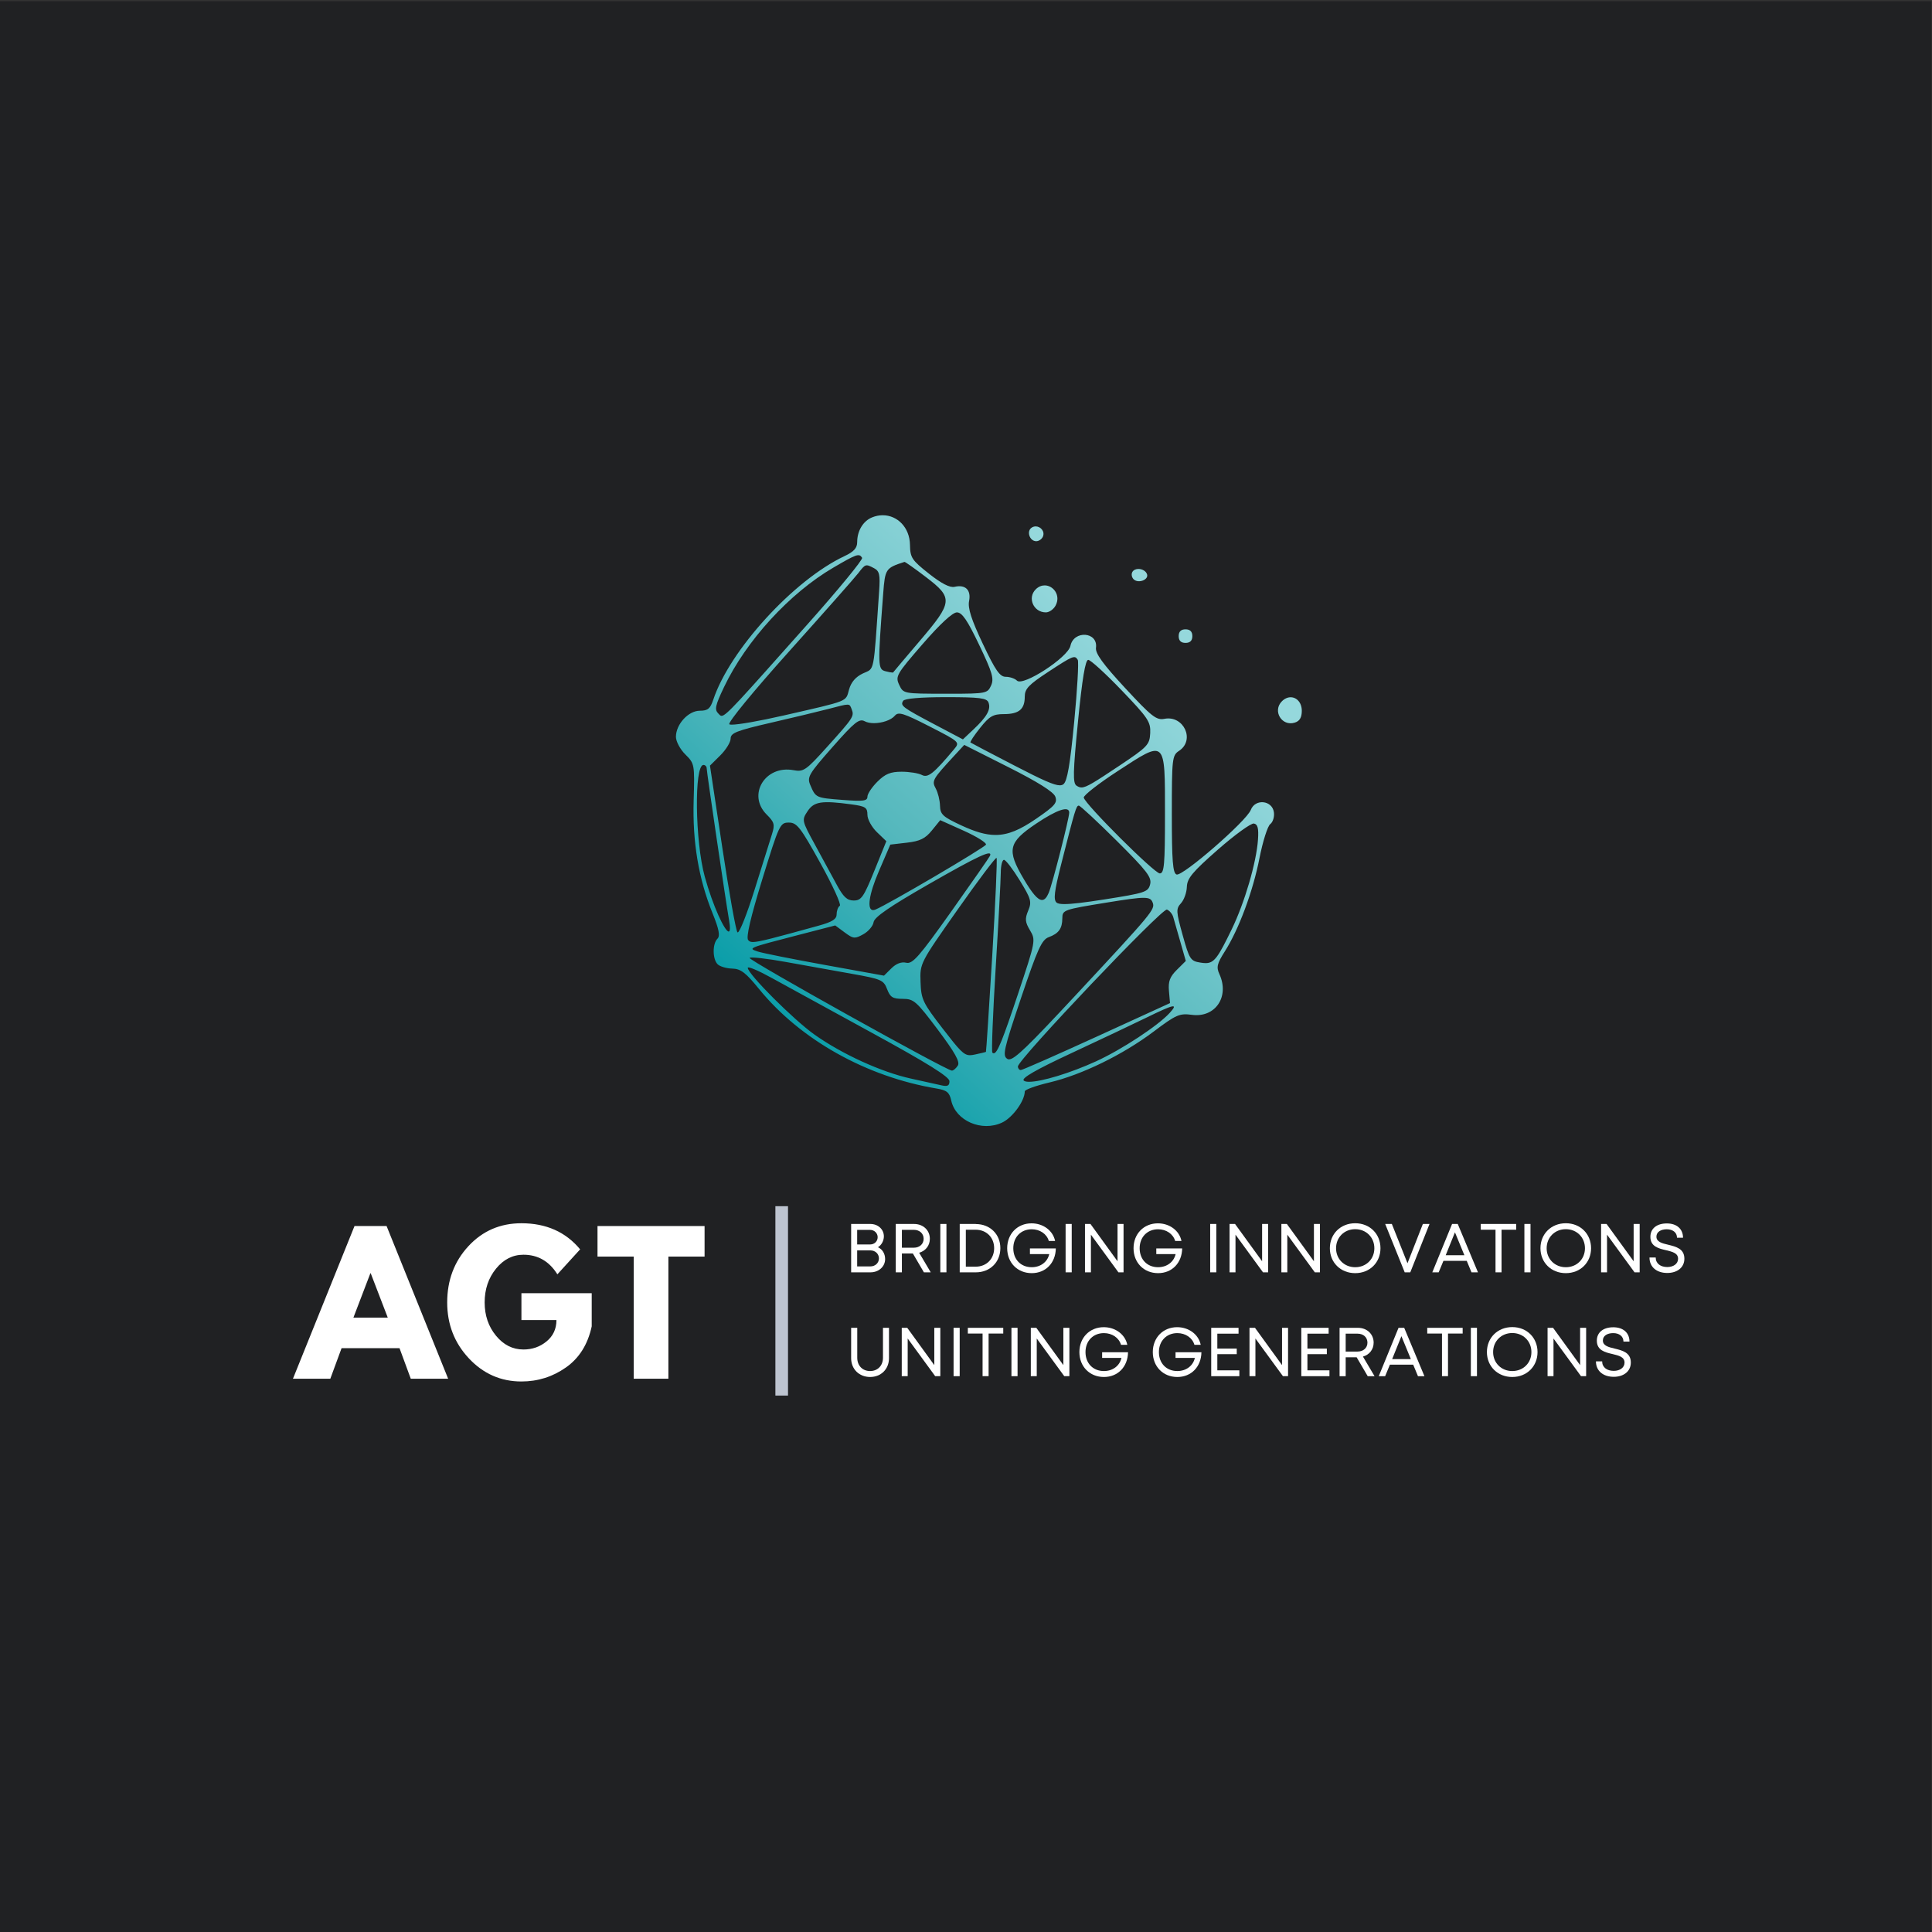 <?xml version="1.0" encoding="UTF-8"?>
<svg version="1.1" viewBox="0 0 1333.3 1333.3" xmlns="http://www.w3.org/2000/svg">
<rect x="0" y="0" width="1333.3" height="1333.3" fill="#333333" stroke="none"/>
<defs>
<linearGradient id="a" x2="1" gradientTransform="matrix(189.15 210.38 -210.38 189.15 400.41 454.22)" gradientUnits="userSpaceOnUse">
<stop stop-color="#009aa6" offset="0"/>
<stop stop-color="#55b8bd" offset=".454"/>
<stop stop-color="#95d8dc" offset="1"/>
</linearGradient>
<clipPath id="b">
<path d="m0 1e3h1e3v-1e3h-1e3z"/>
</clipPath>
</defs>
<g transform="matrix(1.333 0 0 -1.333 0 1333.3)">
<path d="m0 0h1e3v999.6h-1e3z" fill="#202123"/>
<path d="m451.42 732.34c-4.59-1.881-7.641-6.97-7.641-12.748 0-3.1-1.708-4.989-6.637-7.307-26.179-12.329-59.317-48.593-67.854-74.25-1.573-4.72-2.832-5.762-6.966-5.762-5.951 0-12.383-7.021-12.383-13.53 0-2.359 2.188-6.458 4.869-9.103 4.792-4.745 4.86-5.115 4.311-23.767-0.643-21.51 2.536-40.515 9.746-58.37 3.398-8.415 4.05-11.8 2.553-13.286-2.637-2.612-2.57-10.557 0.119-13.219 1.175-1.159 4.556-2.158 7.531-2.226 4.397-0.1 6.974-2.057 13.89-10.557 21.377-26.279 55.538-45.435 91.861-51.524 5.403-0.907 6.704-1.973 7.659-6.282 2.325-10.489 15.8-16.31 26.332-11.354 5.419 2.552 11.725 11.228 11.725 16.141 0 0.882 5.774 2.965 12.841 4.636 16.721 3.965 37.981 14.353 53.904 26.346 11.642 8.76 13.36 9.508 19.789 8.65 12.159-1.612 19.591 9.423 14.221 21.114-1.638 3.552-1.192 5.417 2.756 11.623 7.305 11.465 14.608 31.091 18.005 48.401 1.709 8.667 4.217 16.595 5.587 17.611 1.372 1.025 2.217 3.787 1.876 6.148-0.887 6.231-9.685 7.113-11.96 1.192-2.207-5.762-35.377-34.601-38.447-33.434-1.934 0.739-2.433 7.13-2.433 31.242 0 28.957 0.168 30.419 3.762 32.788 8.388 5.518 2.434 18.501-7.6 16.561-4.152-0.806-6.601 1.125-20.338 15.948-11.523 12.438-15.478 17.906-15.089 20.845 1.099 8.306-11.489 9.231-13.238 0.966-1.26-5.971-24.524-21.096-27.66-17.989-1.098 1.092-3.702 1.982-5.798 1.982-3.078 0-5.352 3.268-11.903 17.116-5.943 12.564-7.828 18.443-7.101 22.121 1.125 5.711-1.885 8.659-7.523 7.349-2.418-0.554-6.788 1.696-13.28 6.828-8.86 7.004-9.688 8.281-9.798 14.915-0.136 9.002-6.517 15.317-14.107 15.317-1.814 1e-3 -3.697-0.36-5.581-1.132m-79.529-101.52c-2.062 2.05-1.614 4.124 2.942 13.673 11.505 24.121 33.958 48.643 56.714 61.93 12.046 7.038 13.254 7.449 14.776 5.014 0.541-0.865-12.283-16.469-28.487-34.661-35.433-39.794-41.84-47.164-44.266-47.165-0.69 0-1.058 0.594-1.679 1.209m86.571 21.879c-4.049 1.041-4.091 2.511-1.217 40.27 0.972 12.766 1.251 13.185 11.014 16.343 0.313 0.101 5.301-3.41 11.066-7.811 14.235-10.859 14.032-12.925-3.128-33.064-7.49-8.793-13.703-16.143-13.804-16.343-0.021-0.048-0.13-0.071-0.309-0.071-0.608 0-2.03 0.26-3.622 0.676m-80.874-27.447c-0.886 0.866 12.427 17.091 30.991 37.776 17.896 19.947 34.008 38.162 35.791 40.489 3.695 4.812 3.796 4.837 8.208 2.495 2.731-1.446 3.153-3.377 2.562-11.842-3.018-43.68-2.232-39.691-8.378-42.588-3.744-1.764-6.119-4.502-7.184-8.298-1.843-6.534 0.422-5.635-33.865-13.48-12.642-2.889-23.326-4.751-26.9-4.751-0.666 0-1.085 0.065-1.225 0.199m111.82 15.814c-21.725 0.017-21.725 0.017-23.89 4.628-2.045 4.367-1.42 5.459 12.106 21.046 9.053 10.431 15.545 16.436 17.769 16.436 2.679 0 5.376-3.93 11.555-16.855 6.855-14.353 7.769-17.486 6.12-21.064-1.807-3.937-2.403-4.192-21.147-4.192-0.804 0-1.641 0-2.513 1e-3m36.078-37.339c-12.316 6.366-22.688 11.808-23.051 12.085-0.356 0.277 1.901 3.704 5.021 7.609 4.801 6.014 6.678 7.097 12.248 7.097 7.837 0 10.829 2.503 10.829 9.045 0 4.023 2.012 6.148 11.953 12.682 13.085 8.583 13.898 8.919 15.478 6.383 0.592-0.958-0.228-15.37-1.826-32.032-2.147-22.315-3.618-30.847-5.588-32.376-0.465-0.363-1.049-0.564-1.86-0.565-2.964 0-8.954 2.694-23.204 10.072m31.869-10.271c-1.995 1.268-1.875 6.727 0.744 33.324 2.181 22.105 3.796 31.823 5.293 31.823 1.183 0 8.96-7.089 17.278-15.756 13.729-14.303 15.098-16.351 14.811-22.18-0.295-5.997-1.328-7.089-15.843-16.78-13.043-8.699-17.193-11.344-19.742-11.344-0.943 0-1.666 0.362-2.541 0.913m-73.375 31.645c-16.906 8.936-17.988 9.742-16.399 12.287 0.752 1.201 8.97 1.906 22.148 1.906 17.422 0 21.133-0.462 22.021-2.755 1.361-3.518-0.744-7.314-7.701-13.882l-5.538-5.223zm-102.18-107.55c-0.82 0.84-4.353 20.601-7.862 43.907l-6.382 42.387 5.352 5.307c2.941 2.915 5.35 6.828 5.35 8.701 0 2.898 3.077 4.107 20.804 8.189 11.446 2.645 24.794 5.837 29.662 7.113 11.607 3.032 10.973 3.04 12.208-0.159 1.394-3.587 0.862-4.392-12.951-19.703-10.753-11.926-11.978-12.774-17.186-11.799-14.717 2.729-24.1-12.834-13.864-22.987 3.948-3.905 4.295-5.173 2.773-10.012-0.955-3.048-5.047-16.099-9.078-29.008-3.872-12.394-7.689-21.986-8.713-21.986-0.043 0-0.081 0.016-0.113 0.05m81.524 112.19c1.767 2.117 4.54 1.252 17.904-5.593 15.682-8.03 15.792-8.13 12.697-11.834-10.507-12.555-13.526-14.966-16.661-13.303-1.742 0.924-6.459 1.68-10.491 1.68-5.748 0-8.462-1.108-12.511-5.131-2.849-2.822-5.182-6.333-5.182-7.794 0-2.234-2.088-2.503-12.832-1.672-13.931 1.084-13.922 1.084-16.737 7.677-1.767 4.14-0.88 5.669 11.462 19.652 11.506 13.043 13.838 14.916 16.729 13.387 1.252-0.664 2.948-0.968 4.777-0.968 4.088 0 8.848 1.515 10.845 3.899m34.456-56.883c-9.67 4.494-10.998 5.711-11.125 10.213-0.075 2.814-1.056 6.812-2.181 8.877-2.181 4.04-1.783 4.746 9.535 17.007l5.199 5.626 22.875-11.531c15.149-7.633 23.339-12.781 24.261-15.251 1.192-3.191-0.228-4.829-10.034-11.539-8.203-5.613-14.329-8.308-20.906-8.308-5.182-1e-3 -10.643 1.671-17.624 4.906m63.299 14.421c-0.245 1.1 7.667 7.289 17.582 13.739 25.029 16.31 24.464 16.839 24.464-22.331 0-26.194-0.389-30.645-2.681-30.645-2.777 0-38.596 35.693-39.365 39.237m-196.22-40.875c-5.046 18.342-5.512 57.797-0.685 57.797 0.93 0 1.69-0.797 1.69-1.763 0-1.806 9.79-68.288 11.565-78.534 0.721-4.153 0.557-5.951-0.179-5.951-1.993-1e-3 -8.181 13.168-12.391 28.451m68.243-4.057c-2.459 4.578-7.54 13.924-11.293 20.769-6.695 12.245-6.763 12.531-3.729 17.117 3.331 5.039 7.288 5.652 22.791 3.543 7.203-0.974 8.208-1.637 8.208-5.375 0-2.351 2.206-6.383 4.895-8.977l4.895-4.712-6.222-15.352c-5.495-13.564-6.738-15.344-10.643-15.344-3.474 8e-3 -5.402 1.814-8.902 8.331m113.88-9.398c-1.665 1.495-1.142 5.846 2.315 19.476 7.321 28.857 7.879 30.713 9.223 30.713 0.711 0 9.552-8.214 19.646-18.249 15.688-15.605 18.192-18.872 17.27-22.509-1.007-3.98-2.57-4.492-23.695-7.81-10.394-1.63-16.901-2.406-20.682-2.406-2.219 0-3.499 0.267-4.077 0.785m-16.974 12.195c-8.901 15.075-8.032 18.955 6.424 28.664 10.778 7.247 17.118 9.364 17.118 5.702 0-2.973-8.749-37.196-10.626-41.564-1.031-2.405-2.126-3.656-3.459-3.656-2.219-1e-3 -5.101 3.467-9.457 10.854m-75.041 3.956 5.959 13.857 8.597 0.999c6.772 0.781 9.501 2.117 12.917 6.324l4.328 5.333 12.139-5.449c6.67-2.999 11.869-6.241 11.555-7.207-0.472-1.453-50.491-30.839-57.228-33.627-0.452-0.187-0.854-0.279-1.206-0.279-3.314 0-2.211 8.069 2.939 20.049m-67.636-35.543c-1.157 1.386 1.243 11.666 7.313 31.427 8.733 28.378 9.197 29.378 13.737 29.378 4.176 0 6.001-2.344 16.365-21.047 6.407-11.573 10.923-21.492 10.034-22.037-0.896-0.546-1.631-2.511-1.631-4.351 0-2.553-2.223-3.972-9.29-5.929-23.089-6.374-30.894-8.476-34.086-8.476-1.404 0-1.915 0.406-2.442 1.035m234.18-11.69c-5.188 0.814-5.727 1.654-9.229 14.235-3.432 12.337-3.489 13.614-0.861 16.503 1.572 1.722 2.941 5.535 3.033 8.474 0.152 4.434 2.893 7.727 16.111 19.317 8.765 7.684 17.135 13.747 18.601 13.478 1.983-0.378 2.517-2.469 2.111-8.339-0.813-11.85-6.925-32.695-13.611-46.452-6.951-14.286-8.969-17.478-13.459-17.478-0.805 0-1.689 0.102-2.696 0.262m-174.56 14.681c2.638 1.452 5.03 4.274 5.317 6.248 0.381 2.603 8.301 8.054 28.328 19.543 25.9 14.839 33.399 18.317 31.936 14.814-0.329-0.78-9.357-13.756-20.068-28.84-16.679-23.481-20.026-27.295-23.306-26.514-2.476 0.588-5.182-0.428-7.667-2.889l-3.829-3.796-30.407 5.502c-16.721 3.023-32.393 6.155-34.828 6.953-5.393 1.764-5.3 1.806 20.432 8.475l19.552 5.064 4.878-3.612c2.448-1.811 3.787-2.658 5.211-2.658 1.191-1e-3 2.441 0.592 4.451 1.71m41.168-48.922c-10.389 13.447-11.226 15.193-11.539 24.196-0.338 9.692-0.304 9.76 19.113 37.365 10.701 15.209 19.815 27.312 20.237 26.891 0.431-0.428-0.575-23.137-2.223-50.474-1.656-27.337-3.128-49.811-3.272-49.937-0.143-0.126-2.704-0.756-5.697-1.386-0.985-0.209-1.812-0.353-2.581-0.353-3.249 0-5.445 2.573-14.038 13.698m25.631-12.354c-0.499 0.495 0.278 20.19 1.723 43.764 1.447 23.575 2.638 45.822 2.647 49.442 7e-3 3.62 0.752 6.584 1.656 6.584 0.906 0 4.573-4.779 8.15-10.615 5.9-9.625 6.305-11.086 4.386-15.68-1.766-4.233-1.614-5.921 0.939-10.196 3.01-5.055 2.917-5.543-6.247-33.022-7.902-23.671-10.653-30.633-12.531-30.633-0.254 0-0.491 0.126-0.723 0.356m7.793-3.266c-2.662 1.645-1.977 4.703 7.101 31.653 8.562 25.413 10.685 30.057 14.329 31.393 5.122 1.882 6.973 4.443 7.007 9.7 0.033 4.393 0.491 4.552 23.044 8.206 20.153 3.266 22.462 3.266 23.721 8e-3 1.36-3.527 0.067-5.09-39.579-47.678-24.664-26.496-31.808-33.515-34.783-33.515-0.324 0-0.598 0.083-0.84 0.233m5.444-3.905c0 3.534 74.686 82.152 77.154 81.22 1.317-0.503 2.774-2.225 3.247-3.821 0.463-1.596 2.12-7.383 3.683-12.841l2.835-9.935-4.633-4.594c-3.613-3.578-4.517-5.997-4.093-10.911l0.552-6.315-37.881-17.326c-20.837-9.531-38.556-17.334-39.375-17.334-0.813 0-1.489 0.84-1.489 1.857m-138.9 56.193c0.398 0.646 8.91-0.31 18.919-2.125 10-1.814 25.418-4.585 34.261-6.148 14.971-2.653 16.204-3.199 17.997-7.885 1.598-4.216 2.916-5.031 8.09-5.031 5.715 0 7.05-1.177 18.175-15.983 8.867-11.817 11.572-16.653 10.355-18.56-0.905-1.428-2.283-2.603-3.069-2.612h-3e-3c-2.798-2e-3 -105.45 57.177-104.72 58.344m99.513-66.012c-2.19 0.488-9.418 2.084-16.061 3.553-15.276 3.368-35.505 12.597-49.807 22.718-10.854 7.675-34.608 31.435-34.608 34.618 0 0.882 5.41-1.386 12.028-5.039 6.619-3.654 30.103-16.511 52.183-28.58 28.656-15.655 40.17-22.827 40.204-25.044 0.025-1.728-0.523-2.481-2.036-2.481-0.516 0-1.145 0.088-1.903 0.255m42.393 2.537c-1.259 1.251 6.4 5.652 24.582 14.126 14.532 6.778 31.996 15.041 38.818 18.375 14.556 7.123 16.787 7.593 12.224 2.554-6.009-6.627-24.861-19.031-38.184-25.12-13.518-6.187-28.363-10.595-34.648-10.595-1.375 0-2.34 0.211-2.792 0.66m4.21 286.31c-2.933-1.797-1.225-7.097 2.282-7.097 1.387 0 2.958 1.125 3.491 2.503 1.018 2.628-1.263 5.161-3.789 5.161-0.663 0-1.343-0.174-1.984-0.567m52.072-22.945c-0.684-1.108-0.414-2.838 0.6-3.846 2.384-2.36 7.932-0.303 6.955 2.587-0.582 1.741-2.587 2.742-4.447 2.742-1.27 0-2.473-0.467-3.108-1.483m-50.069-9.07c-4.454-4.409-1.141-11.934 5.25-11.934 1.716 0 3.972 1.58 5.013 3.502 2.851 5.278-1.108 10.472-5.643 10.472-1.556 0-3.18-0.611-4.62-2.04m74.009-24.221c0-2.343 1.174-3.511 3.541-3.511 2.359 0 3.534 1.168 3.534 3.511 0 2.335-1.175 3.511-3.534 3.511-2.367 0-3.541-1.176-3.541-3.511m53.466-33.703c-5.038-4.989-0.11-13.202 6.647-11.077 2.526 0.789 3.626 2.645 3.626 6.096 0 4.318-2.684 7.031-5.763 7.031-1.498 1e-3 -3.088-0.64-4.51-2.05" fill="url(#a)"/>
<g clip-path="url(#b)">
<g transform="translate(450.61 344.59)">
<path d="m0 0h-6.842v8.285h6.888c2.468 0 4.376-1.768 4.376-4.142s-1.908-4.143-4.422-4.143m3.771 15.128c0-2.095-1.63-3.771-3.91-3.771h-6.703v7.54h6.703c2.187 0 3.91-1.675 3.91-3.769m0.139-5.214c1.862 1.117 3.072 3.398 3.072 5.633 0 3.63-2.979 6.423-7.029 6.423h-9.913v-25.042h10.006c4.329 0 7.588 3.025 7.588 6.843 0 2.792-1.397 5.12-3.724 6.143" fill="#fff"/>
</g>
<g transform="translate(466.92 363.53)">
<path d="m0 0h6.145c3.071 0 5.119-1.955 5.119-4.654 0-2.654-2.048-4.609-5.119-4.609h-6.145zm11.404-22.017h3.537l-6.004 10.148c3.305 0.931 5.539 3.677 5.539 7.215 0 4.422-3.445 7.679-8.145 7.679h-9.496v-25.042h3.165v9.776h5.679z" fill="#fff"/>
</g>
<path d="m486.82 341.52h3.165v25.042h-3.165z" fill="#fff"/>
<g transform="translate(505.1 344.45)">
<path d="m0 0h-5.074v19.131h5.074c5.632 0 9.588-4.05 9.588-9.543 0-5.538-3.956-9.588-9.588-9.588m0.093 22.109h-8.332v-25.042h8.332c7.354 0 12.707 5.26 12.707 12.521 0 7.215-5.353 12.474-12.707 12.474z" fill="#fff"/>
</g>
<g transform="translate(533.21 353.9)">
<path d="m0 0v-2.933h10.007c-0.931-4.095-4.515-6.796-9.076-6.796-5.679 0-9.542 4.05-9.542 9.822 0 5.771 3.956 9.821 9.542 9.821 4.188 0 7.773-2.374 8.843-6.051h3.258c-1.117 5.4-6.19 9.123-12.194 9.123-7.309 0-12.614-5.446-12.614-12.893s5.305-12.893 12.707-12.893c7.215 0 12.335 5.26 12.474 12.8z" fill="#fff"/>
</g>
<path d="m551.68 341.52h3.165v25.042h-3.165z" fill="#fff"/>
<g transform="translate(578.56 366.56)">
<path d="m0 0v-19.316l-14.01 19.316h-2.84v-25.042h3.073v19.503l14.243-19.503h2.653v25.042z" fill="#fff"/>
</g>
<g transform="translate(598.63 353.9)">
<path d="m0 0v-2.933h10.007c-0.932-4.095-4.518-6.796-9.079-6.796-5.68 0-9.541 4.05-9.541 9.822 0 5.771 3.959 9.821 9.541 9.821 4.19 0 7.772-2.374 8.845-6.051h3.259c-1.117 5.4-6.191 9.123-12.197 9.123-7.307 0-12.613-5.446-12.613-12.893s5.306-12.893 12.706-12.893c7.216 0 12.334 5.26 12.475 12.8z" fill="#fff"/>
</g>
<path d="m626.53 341.52h3.166v25.042h-3.166z" fill="#fff"/>
<g transform="translate(653.41 366.56)">
<path d="m0 0v-19.316l-14.009 19.316h-2.839v-25.042h3.074v19.503l14.242-19.503h2.654v25.042z" fill="#fff"/>
</g>
<g transform="translate(680.24 366.56)">
<path d="m0 0v-19.316l-14.013 19.316h-2.84v-25.042h3.074v19.503l14.243-19.503h2.653v25.042z" fill="#fff"/>
</g>
<g transform="translate(701.61 344.17)">
<path d="m0 0c-5.675 0-9.915 4.236-9.915 9.821 0 5.633 4.24 9.868 9.915 9.868 5.679 0 9.914-4.235 9.914-9.868 0-5.632-4.235-9.821-9.914-9.821m0-3.072c7.587 0 13.081 5.54 13.081 12.893 0 7.402-5.494 12.94-13.081 12.94s-13.125-5.538-13.125-12.94c0-7.353 5.538-12.893 13.125-12.893" fill="#fff"/>
</g>
<g transform="translate(736.64 366.56)">
<path d="m0 0-7.963-20.341-8.099 20.341h-3.445l10.105-25.042h2.883l9.963 25.042z" fill="#fff"/>
</g>
<g transform="translate(753.25 362.23)">
<path d="m0 0 4.889-11.869h-9.685zm8.563-20.713h3.352l-10.471 25.042h-2.932l-10.241-25.042h3.303l2.469 5.958h12.056z" fill="#fff"/>
</g>
<g transform="translate(784.96 366.56)">
<path d="m0 0h-18.341v-2.979h7.636v-22.063h3.118v22.063h7.587z" fill="#fff"/>
</g>
<path d="m789.2 341.52h3.166v25.042h-3.166z" fill="#fff"/>
<g transform="translate(810.64 344.17)">
<path d="m0 0c-5.68 0-9.914 4.236-9.914 9.821 0 5.633 4.234 9.868 9.914 9.868s9.914-4.235 9.914-9.868c0-5.632-4.234-9.821-9.914-9.821m0-3.072c7.587 0 13.081 5.54 13.081 12.893 0 7.402-5.494 12.94-13.081 12.94s-13.125-5.538-13.125-12.94c0-7.353 5.538-12.893 13.125-12.893" fill="#fff"/>
</g>
<g transform="translate(845.76 366.56)">
<path d="m0 0v-19.316l-14.013 19.316h-2.84v-25.042h3.075v19.503l14.242-19.503h2.654v25.042z" fill="#fff"/>
</g>
<g transform="translate(863.18 341.19)">
<path d="m0 0c4.981 0 8.846 2.699 8.846 7.4 0 5.213-4.421 6.238-8.378 7.215-3.215 0.744-6.099 1.489-6.099 4.189 0 2.421 2.278 3.817 5.353 3.817 3.025 0 5.308-1.583 5.308-4.375h3.117c0 4.515-3.214 7.4-8.376 7.4-5.167 0-8.52-2.606-8.52-6.935 0-5.026 4.279-6.051 8.144-6.936 3.259-0.791 6.191-1.489 6.191-4.421 0-2.653-2.468-4.283-5.586-4.283-3.489 0-6.002 1.816-6.002 4.935h-3.215c0-4.935 3.728-8.006 9.217-8.006" fill="#fff"/>
</g>
<g transform="translate(450.47 287.34)">
<path d="m0 0c5.632 0 9.774 4.05 9.774 9.729v15.732h-3.118v-15.5c0-4.143-2.793-6.887-6.656-6.887-3.91 0-6.656 2.744-6.656 6.887v15.5h-3.165v-15.732c0-5.679 4.188-9.729 9.821-9.729" fill="#fff"/>
</g>
<g transform="translate(483.7 312.8)">
<path d="m0 0v-19.316l-14.01 19.316h-2.84v-25.041h3.073v19.502l14.243-19.502h2.653v25.041z" fill="#fff"/>
</g>
<path d="m493.68 287.76h3.165v25.041h-3.165z" fill="#fff"/>
<g transform="translate(519.4 312.8)">
<path d="m0 0h-18.34v-2.979h7.634v-22.062h3.119v22.062h7.587z" fill="#fff"/>
</g>
<path d="m523.64 287.76h3.165v25.041h-3.165z" fill="#fff"/>
<g transform="translate(550.52 312.8)">
<path d="m0 0v-19.316l-14.011 19.316h-2.839v-25.041h3.073v19.502l14.243-19.502h2.653v25.041z" fill="#fff"/>
</g>
<g transform="translate(570.59 300.14)">
<path d="m0 0v-2.933h10.007c-0.931-4.095-4.515-6.794-9.076-6.794-5.679 0-9.542 4.048-9.542 9.82s3.956 9.821 9.542 9.821c4.189 0 7.773-2.374 8.843-6.051h3.258c-1.116 5.4-6.19 9.123-12.194 9.123-7.308 0-12.614-5.446-12.614-12.893s5.306-12.894 12.707-12.894c7.215 0 12.335 5.26 12.474 12.801z" fill="#fff"/>
</g>
<g transform="translate(608.59 300.14)">
<path d="m0 0v-2.933h10.008c-0.928-4.095-4.514-6.794-9.076-6.794-5.679 0-9.539 4.048-9.539 9.82s3.953 9.821 9.539 9.821c4.191 0 7.773-2.374 8.845-6.051h3.26c-1.117 5.4-6.191 9.123-12.198 9.123-7.309 0-12.612-5.446-12.612-12.893s5.303-12.894 12.705-12.894c7.216 0 12.335 5.26 12.476 12.801z" fill="#fff"/>
</g>
<g transform="translate(630.23 290.78)">
<path d="m0 0v8.377h10.052v2.887h-10.052v7.726h10.983v3.026h-14.149v-25.041h14.568v3.025z" fill="#fff"/>
</g>
<g transform="translate(663.73 312.8)">
<path d="m0 0v-19.316l-14.009 19.316h-2.84v-25.041h3.07v19.502l14.247-19.502h2.649v25.041z" fill="#fff"/>
</g>
<g transform="translate(676.87 290.78)">
<path d="m0 0v8.377h10.052v2.887h-10.052v7.726h10.983v3.026h-14.149v-25.041h14.569v3.025z" fill="#fff"/>
</g>
<g transform="translate(696.68 309.77)">
<path d="m0 0h6.146c3.07 0 5.12-1.955 5.12-4.655 0-2.653-2.05-4.608-5.12-4.608h-6.146zm11.406-22.016h3.538l-6.006 10.147c3.303 0.931 5.538 3.677 5.538 7.214 0 4.423-3.445 7.68-8.144 7.68h-9.494v-25.041h3.162v9.774h5.679z" fill="#fff"/>
</g>
<g transform="translate(725.53 308.47)">
<path d="m0 0 4.889-11.869h-9.681zm8.567-20.712h3.353l-10.476 25.041h-2.932l-10.241-25.041h3.307l2.465 5.957h12.056z" fill="#fff"/>
</g>
<g transform="translate(757.24 312.8)">
<path d="m0 0h-18.336v-2.979h7.631v-22.062h3.118v22.062h7.587z" fill="#fff"/>
</g>
<path d="m761.48 287.76h3.166v25.041h-3.166z" fill="#fff"/>
<g transform="translate(782.92 290.41)">
<path d="m0 0c-5.675 0-9.91 4.233-9.91 9.819 0 5.632 4.235 9.868 9.91 9.868 5.679 0 9.914-4.236 9.914-9.868s-4.235-9.819-9.914-9.819m0-3.074c7.587 0 13.081 5.539 13.081 12.893 0 7.401-5.494 12.94-13.081 12.94s-13.125-5.539-13.125-12.94c0-7.354 5.538-12.893 13.125-12.893" fill="#fff"/>
</g>
<g transform="translate(818.05 312.8)">
<path d="m0 0v-19.316l-14.013 19.316h-2.84v-25.041h3.074v19.502l14.242-19.502h2.654v25.041z" fill="#fff"/>
</g>
<g transform="translate(835.46 287.43)">
<path d="m0 0c4.981 0 8.842 2.699 8.842 7.401 0 5.214-4.421 6.238-8.378 7.215-3.21 0.745-6.094 1.49-6.094 4.19 0 2.421 2.278 3.817 5.352 3.817 3.025 0 5.304-1.583 5.304-4.376h3.118c0 4.515-3.21 7.4-8.377 7.4s-8.52-2.606-8.52-6.934c0-5.027 4.284-6.052 8.149-6.936 3.258-0.792 6.191-1.489 6.191-4.422 0-2.653-2.469-4.281-5.587-4.281-3.493 0-6.006 1.815-6.006 4.933h-3.211c0-4.933 3.724-8.007 9.217-8.007" fill="#fff"/>
</g>
<g transform="translate(200.75 318.08)">
<path d="m0 0-8.825 22.964h-0.174l-8.782-22.964zm-0.608 47.408 31.866-79.043h-19.346l-5.826 15.819h-29.997l-5.825-15.819h-19.347l31.867 79.043z" fill="#fff"/>
</g>
<g transform="translate(306.34 330.72)">
<path d="m0 0v-17.168c-2.032-9.39-6.5-16.492-13.39-21.308-6.869-4.825-14.542-7.231-22.998-7.231-10.673 0-19.737 3.983-27.215 11.981-7.477 7.985-11.216 17.625-11.216 28.933 0 11.503 3.652 21.198 10.955 29.106 7.326 7.931 16.488 11.896 27.476 11.896 12.804 0 22.933-4.51 30.388-13.508l-11.781-12.941c-4.206 6.765-10.064 10.153-17.563 10.153-5.565 0-10.304-2.418-14.216-7.233-3.913-4.826-5.869-10.654-5.869-17.473 0-6.711 1.956-12.451 5.869-17.212 3.912-4.771 8.651-7.145 14.216-7.145 4.575 0 8.564 1.393 11.955 4.182 3.412 2.789 5.13 6.471 5.13 11.068h-18.129v13.9z" fill="#fff"/>
</g>
<g transform="translate(309.34 349.67)">
<path d="m0 0v15.817h55.43v-15.817h-18.738v-63.226h-17.954v63.226z" fill="#fff"/>
</g>
<path d="m401.43 375.76h6.536v-98.04h-6.536z" fill="#bdc4d0"/>
</g>
</g>
</svg>
